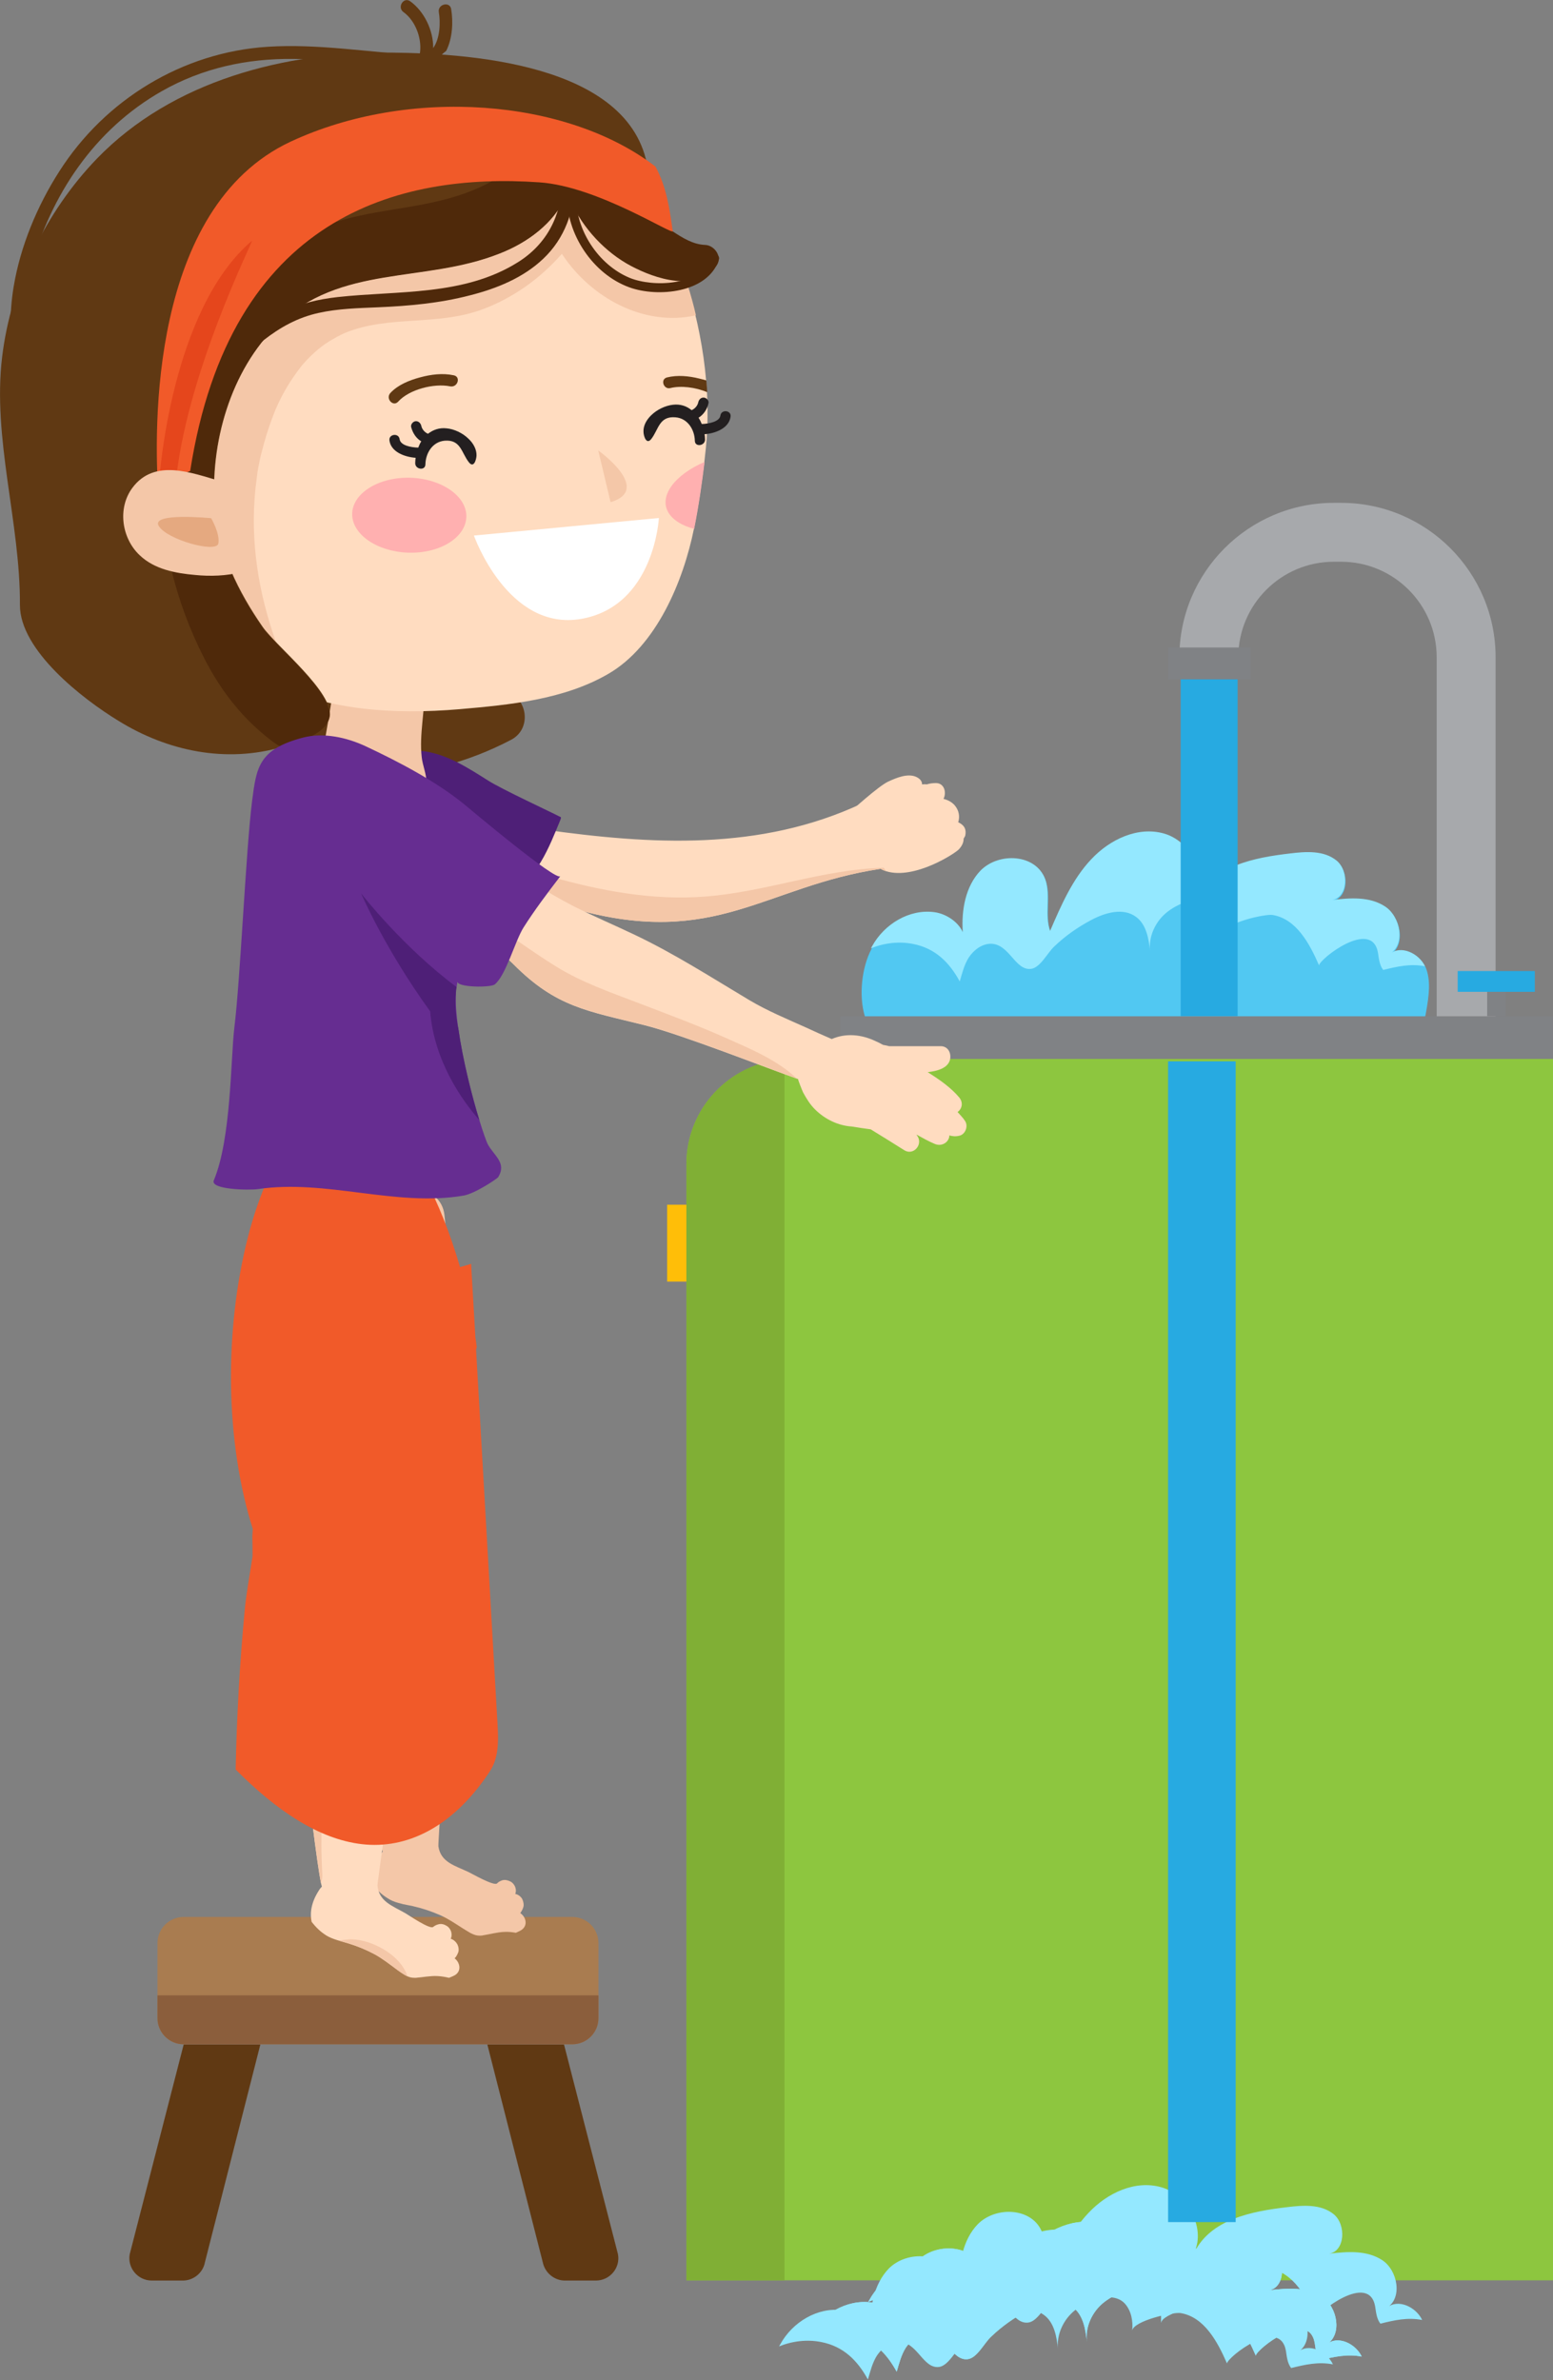 <svg width="71.7" height="109.91" viewBox="0 0 71.7 109.91" xmlns="http://www.w3.org/2000/svg" xmlns:xlink="http://www.w3.org/1999/xlink" xml:space="preserve" overflow="hidden"><rect x="0" y="0" width="71.7" height="109.91" fill="#808080" stroke="none"/><defs></defs><g><path d="M44.56 38.6C44.54 38.65 44.51 38.68 44.49 38.73 44.49 38.87 44.44 39.03 44.28 39.21 44.13 39.39 42.22 40.64 40.91 40.23 40.82 40.2 40.74 40.17 40.66 40.12 35.31 40.92 33.05 43.79 26.58 41.99 26.26 41.9 25.93 41.9 25.58 41.85 24.26 41.67 22.79 40.58 21.69 39.59 21.64 39.55 21.6 39.51 21.56 39.47 21.32 39.23 21.1 38.96 20.95 38.63 20.9 38.53 20.71 37.65 20.7 37.64 21.64 37.78 22.6 37.94 23.55 38.07 23.63 38.1 23.72 38.11 23.81 38.12 24.25 38.18 24.69 38.25 25.12 38.31 30.05 39 35.09 39.31 39.8 37.1 40.42 36.8 41.02 36.39 41.68 36.29 41.82 36.27 41.96 36.27 42.1 36.27 42.14 36.27 42.18 36.27 42.22 36.29 42.41 36.24 42.61 36.2 42.79 36.22 42.92 36.18 43.06 36.16 43.21 36.16 43.6 36.16 43.71 36.6 43.56 36.89 43.76 36.94 43.94 37.03 44.08 37.19 44.28 37.43 44.32 37.71 44.24 37.97 44.48 38.08 44.64 38.26 44.56 38.6Z" fill="#FFDCC0"/><path d="M40.91 40.23C40.82 40.2 40.74 40.17 40.66 40.12 35.31 40.92 33.05 43.79 26.58 41.99 26.26 41.9 25.93 41.9 25.58 41.85 24.26 41.67 22.79 40.58 21.69 39.59 21.64 39.55 21.6 39.51 21.56 39.47 21.63 39.4 21.73 39.35 21.89 39.34 22.85 39.27 24.47 40.21 25.42 40.48 27.74 41.14 30.15 41.59 32.56 41.4 35.34 41.19 38.01 40.14 40.8 40.07 40.84 40.13 40.88 40.18 40.91 40.23Z" fill="#F4C7A8"/><path d="M11.27 32.55C11.21 32.92 11.3 33.31 11.58 33.56 12.2 34.12 12.89 34.57 13.62 34.91 14.84 35.49 16.18 35.77 17.57 35.76 18.55 35.75 19.53 35.61 20.48 35.37 21.56 35.09 22.61 34.68 23.6 34.16 24.44 33.72 24.41 32.56 23.67 32.05 23.6 32 23.52 31.95 23.45 31.9 23.46 31.91 23.46 31.91 23.47 31.91 23.45 31.9 23.43 31.87 23.4 31.84 23.31 31.75 23.21 31.66 23.13 31.57 22.89 31.31 22.84 31.22 22.7 31 22.38 30.48 22.13 29.92 21.89 29.36 21.63 28.75 20.77 28.58 20.24 28.87 19.97 29.02 19.79 29.24 19.7 29.49 19.61 29.57 19.53 29.65 19.43 29.73 19.38 29.77 19.33 29.81 19.29 29.84 19.27 29.85 19.24 29.87 19.21 29.89 18.91 30.08 18.61 30.24 18.29 30.39 18.23 30.42 17.97 30.53 17.97 30.53 17.93 30.54 17.9 30.56 17.86 30.57 17.74 30.61 17.62 30.65 17.5 30.69 17.13 30.8 16.76 30.89 16.39 30.96 16.2 31 16.01 31.02 15.82 31.05 15.8 31.05 15.79 31.05 15.78 31.06 15.77 31.06 15.76 31.06 15.75 31.06 15.66 31.07 15.56 31.08 15.47 31.08 15.29 31.09 15.11 31.09 14.92 31.09 14.74 31.04 14.56 30.98 14.38 30.92 14.2 30.86 14.02 30.85 13.84 30.88 13.76 30.89 13.68 30.92 13.6 30.95 13.58 30.94 13.55 30.94 13.53 30.93 13.37 30.89 13.21 30.83 13.06 30.77 13.05 30.76 12.99 30.74 12.94 30.72 12.89 30.7 12.83 30.66 12.83 30.66 12.25 30.34 11.52 30.46 11.15 31.05 10.85 31.51 10.91 32.16 11.27 32.55Z" fill="#603913"/><path d="M22.53 36.04C21.61 35.46 20.68 34.85 19.59 34.69 18.92 34.6 18.72 35.44 19.13 35.8 19.02 35.84 18.92 35.89 18.83 35.95 18.21 36.38 18.84 37.26 19.47 37.02 19.4 37.36 19.65 37.76 20 37.82 20.05 38.15 20.32 38.43 20.69 38.35 20.71 38.71 21.05 39.03 21.43 38.95 21.52 39.2 21.8 39.38 22.1 39.36 22.15 39.48 22.24 39.58 22.35 39.65 22.29 39.81 22.24 39.97 22.2 40.15 22.14 40.43 22.33 40.68 22.57 40.79 22.63 41.17 23.06 41.46 23.45 41.28 24.78 40.67 25.36 39.1 25.88 37.84 25.89 37.81 25.9 37.78 25.9 37.74 25.45 37.5 23.15 36.44 22.53 36.04Z" fill="#4E1F77"/><path d="M65.85 46.68C65.81 46.92 65.76 47.19 65.59 47.35 65.37 47.55 65.06 47.54 64.78 47.51 59.61 47.12 54.42 47.05 49.25 47.28 46.64 47.41 44.03 47.83 41.43 47.9 40.26 47.93 40.23 47.96 39.92 46.9 39.65 45.97 39.78 44.69 40.23 43.83 40.25 43.79 40.26 43.77 40.28 43.74 40.85 42.7 42.01 42.01 43.15 42.16 43.69 42.23 44.26 42.6 44.47 43.09 44.4 42.05 44.6 40.96 45.29 40.24 46.14 39.38 47.84 39.47 48.27 40.63 48.54 41.38 48.22 42.28 48.5 43.03 49.01 41.85 49.53 40.64 50.4 39.72 51.27 38.79 52.56 38.19 53.76 38.53 54.95 38.87 55.83 40.37 55.29 41.54 56.05 40.01 57.94 39.64 59.58 39.45 60.31 39.36 61.14 39.3 61.73 39.78 62.31 40.26 62.25 41.49 61.51 41.6 62.35 41.5 63.26 41.43 63.97 41.9 64.68 42.37 64.91 43.64 64.19 44.09 64.69 43.66 65.52 44.04 65.81 44.65 65.81 44.66 65.82 44.66 65.82 44.67 66.07 45.26 65.97 46 65.85 46.68Z" fill="#51C8F2"/><path d="M65.79 44.62C65.11 44.49 64.51 44.63 63.86 44.79 63.69 44.57 63.66 44.27 63.62 44 63.34 42.38 60.9 44.3 60.9 44.58 60.46 43.57 59.85 42.43 58.75 42.25 58.39 42.2 56.57 42.61 56.52 43.07 56.57 42.63 56.48 42.14 56.18 41.81 55.62 41.21 54.46 41.67 53.92 42.09 53.35 42.52 53.01 43.25 53.1 43.95 53.04 43.36 52.93 42.69 52.45 42.34 51.86 41.9 51.02 42.14 50.37 42.49 49.75 42.82 49.18 43.22 48.68 43.7 48.37 43.98 48.03 44.69 47.6 44.74 46.86 44.83 46.6 43.57 45.73 43.58 45.32 43.59 44.96 43.87 44.73 44.21 44.52 44.54 44.42 44.94 44.31 45.32 43.83 44.44 43.18 43.79 42.16 43.59 41.51 43.46 40.83 43.54 40.21 43.79 40.23 43.75 40.24 43.73 40.26 43.7 40.83 42.66 41.99 41.97 43.13 42.12 43.67 42.19 44.24 42.56 44.45 43.05 44.38 42.01 44.58 40.92 45.27 40.2 46.12 39.34 47.82 39.43 48.25 40.59 48.52 41.34 48.2 42.24 48.48 42.99 48.99 41.81 49.51 40.6 50.38 39.68 51.25 38.75 52.54 38.15 53.74 38.49 54.93 38.83 55.81 40.33 55.27 41.5 56.03 39.97 57.92 39.6 59.56 39.41 60.29 39.32 61.12 39.26 61.71 39.74 62.29 40.22 62.23 41.45 61.49 41.56 62.33 41.46 63.24 41.39 63.95 41.86 64.66 42.33 64.89 43.6 64.17 44.05 64.67 43.63 65.5 44.01 65.79 44.62Z" fill="#94E8FF"/><path d="M71.7 48.89 71.7 105.3 31.69 105.3 31.69 53.76C31.69 51.19 33.69 49.09 36.22 48.92 36.34 48.9 36.45 48.9 36.56 48.9L71.7 48.9Z" fill="#8DC63F"/><rect x="38.8" y="46.93" width="32.89" height="1.96" fill="#808285"/><path d="M36.22 48.91 36.22 105.3 31.69 105.3 31.69 53.76C31.69 51.18 33.69 49.08 36.22 48.91Z" fill="#80AF35"/><path d="M69.05 46.93 66.33 46.93 66.33 30.35C66.33 27.92 64.35 25.94 61.92 25.94L61.58 25.94C59.15 25.94 57.17 27.92 57.17 30.35L54.45 30.35C54.45 26.42 57.65 23.22 61.58 23.22L61.92 23.22C65.85 23.22 69.05 26.42 69.05 30.35L69.05 46.93Z" fill="#A7A9AC"/><rect x="53.93" y="29.9" width="3.81" height="1.47" fill="#808285"/><rect x="54.51" y="31.37" width="2.63" height="15.55" fill="#27AAE1"/><path d="M27.63 89.73 27.63 93.19C27.63 93.86 27.09 94.4 26.42 94.4L8.48 94.4C7.81 94.4 7.27 93.86 7.27 93.19L7.27 89.73C7.27 89.06 7.81 88.52 8.48 88.52L26.42 88.52C27.09 88.52 27.63 89.06 27.63 89.73Z" fill="#A97C50"/><path d="M27.63 92.14 27.63 93.19C27.63 93.86 27.09 94.4 26.42 94.4L8.48 94.4C7.81 94.4 7.27 93.86 7.27 93.19L7.27 92.14 27.63 92.14Z" fill="#8B5E3C"/><path d="M8.44 105.31 7.01 105.31C6.36 105.31 5.87 104.72 5.99 104.09L8.48 94.41 12.02 94.41 9.46 104.47C9.37 104.95 8.94 105.31 8.44 105.31Z" fill="#603913"/><path d="M26.08 105.31 27.51 105.31C28.16 105.31 28.65 104.72 28.53 104.09L26.04 94.41 22.5 94.41 25.06 104.47C25.16 104.95 25.59 105.31 26.08 105.31Z" fill="#603913"/><rect x="68.66" y="45.35" width="0.85" height="1.57" fill="#808285"/><rect x="67.3" y="44.84" width="3.56" height="0.96" fill="#27AAE1"/><rect x="30.8" y="55.63" width="0.89" height="3.55" fill="#FFBE08"/><path d="M19.47 34.96C19.51 35.35 19.69 35.73 19.69 36.13 19.65 36.18 19.61 36.23 19.58 36.29 19.47 36.49 19.35 36.69 19.21 36.88 19.17 36.94 19.07 37.02 19.04 37.09 19.04 37.09 19.04 37.09 19.04 37.09 18.91 37.23 18.77 37.35 18.62 37.47 18.6 37.49 18.52 37.55 18.46 37.59 18.43 37.61 18.4 37.63 18.38 37.64 18.21 37.74 18.04 37.83 17.86 37.91 17.78 37.95 17.69 37.97 17.61 38.01 17.63 38 17.65 37.99 17.67 37.98 17.8 37.94 17.94 37.84 17.67 37.98 17.66 37.98 17.66 37.98 17.65 37.98 17.48 38.03 17.31 38.07 17.14 38.1 17.12 38.1 17.03 38.11 16.97 38.12 16.95 38.12 16.93 38.12 16.92 38.12 16.75 38.12 16.57 38.11 16.4 38.09 16.2 38.01 16.17 38.03 16.23 38.05 16.22 38.05 16.2 38.04 16.19 38.04 16.11 38.02 16.03 37.99 15.95 37.96 15.92 37.95 15.79 37.89 15.74 37.87 15.74 37.87 15.74 37.87 15.73 37.87 15.64 37.82 15.56 37.76 15.47 37.71 15.45 37.7 15.43 37.68 15.41 37.66 15.4 37.64 15.35 37.6 15.29 37.56 15.2 37.47 15.04 37.19 14.94 37.15 14.88 37.05 14.82 36.95 14.77 36.85 14.72 36.76 14.68 36.66 14.64 36.57 14.63 36.56 14.63 36.55 14.63 36.54 14.63 36.53 14.62 36.52 14.62 36.5 14.65 36.26 14.69 36.02 14.73 35.78 15 34.08 15.35 32.4 15.52 30.69 15.74 30.4 16.04 30.18 16.38 30.05 16.81 29.81 17.33 29.75 17.81 29.87 17.81 29.87 17.82 29.87 17.82 29.87 18.82 29.93 19.59 30.7 19.6 31.71 19.63 32.8 19.35 33.9 19.47 34.96Z" fill="#F4C7A8"/><g><path d="M0.63 13.24C0.94 11.37 1.72 9.5 2.74 7.91 4.85 4.6 8.43 2.41 12.36 2.16 14.7 2.01 17.03 2.42 19.37 2.55 19.52 1.85 19.2 0.97 18.63 0.56 18.32 0.34 18.63-0.16 18.94 0.06 19.58 0.52 20.01 1.4 20 2.22 20.32 1.77 20.34 1.03 20.26 0.56 20.2 0.19 20.77 0.05 20.83 0.42 20.93 1.02 20.89 1.78 20.6 2.35 20.52 2.41 20.45 2.47 20.38 2.54 20.18 2.73 19.96 2.99 19.78 3.27 19.71 3.25 19.65 3.21 19.61 3.15 19.57 3.15 19.54 3.15 19.51 3.14 17.52 3.05 15.54 2.74 13.54 2.72 11.4 2.7 9.35 3.14 7.47 4.21 4.37 5.97 2.35 8.99 1.42 12.39 0.7 15 1.24 17.69 1.78 20.28 1.86 20.65 1.29 20.79 1.21 20.42 0.72 18.06 0.23 15.65 0.63 13.24Z" fill="#603913"/><path d="M5.48 21.59C5.54 22.02 5.63 22.45 5.73 22.87 6.22 24.83 7.17 26.68 8.46 28.24 9.05 28.95 9.72 29.61 10.44 30.18 10.81 30.48 11.2 30.75 11.61 31.01 11.76 31.1 11.9 31.19 12.05 31.27 12.13 31.32 12.21 31.36 12.29 31.4 14.97 32.83 18.24 33 21.2 32.75 23.52 32.55 26.03 32.31 28.08 31.12 30.31 29.83 31.55 26.83 32.04 24.41 32.26 23.3 32.41 22.22 32.52 21.32 32.53 21.23 32.54 21.13 32.55 21.04 32.67 20.07 32.69 19.09 32.64 18.11 32.63 17.93 32.62 17.75 32.6 17.57 32.54 16.86 32.44 16.15 32.3 15.44 32.24 15.14 32.18 14.84 32.1 14.54 32.05 14.31 31.99 14.08 31.93 13.86 31.79 13.34 31.62 12.8 31.39 12.28 31.32 12.11 31.23 11.94 31.15 11.78 30.89 11.29 30.56 10.84 30.15 10.48 29.94 10.29 29.67 10.2 29.4 10.21 29.29 10.11 29.16 10.04 29.01 10.01 28.49 9.9 27.98 9.77 27.48 9.63 26.65 9.4 25.82 9.17 24.96 9.02 24.77 8.99 24.58 8.96 24.38 8.94 22.64 8.74 20.91 9.16 19.17 9.12 18.85 9.11 18.55 9.28 18.37 9.53 17.44 9.68 16.5 9.89 15.58 10.18 15.29 10.27 15 10.36 14.72 10.47 12.27 11.35 9.97 12.71 8.28 14.56 7.82 15.06 7.35 15.67 6.94 16.34 5.94 17.94 5.23 19.89 5.48 21.59Z" fill="#FFDCC0"/><path d="M10.44 30.18C10.81 30.48 11.2 30.75 11.61 31.01 11.76 31.1 11.9 31.19 12.05 31.27 12.13 31.32 12.21 31.36 12.29 31.4 12.74 31.15 13.08 30.58 12.9 30.08 12.04 27.82 11.59 25.48 11.75 23.08 11.78 22.65 11.83 22.22 11.89 21.8 11.89 21.79 11.89 21.79 11.89 21.78 11.91 21.67 11.93 21.56 11.95 21.46 11.99 21.24 12.04 21.02 12.1 20.81 12.21 20.37 12.34 19.94 12.49 19.52 12.56 19.33 12.63 19.13 12.71 18.94 12.74 18.88 12.76 18.82 12.79 18.76 12.79 18.75 12.88 18.57 12.88 18.56 13.07 18.17 13.29 17.78 13.54 17.42 13.65 17.26 13.77 17.09 13.89 16.94 13.91 16.91 13.95 16.86 13.97 16.84 14.03 16.77 14.09 16.71 14.15 16.64 14.32 16.46 14.5 16.29 14.69 16.13 14.73 16.09 14.99 15.9 15 15.89 15 15.89 15 15.89 15 15.89 15 15.89 15 15.89 15 15.89 15.3 15.69 15.69 15.47 15.96 15.36 17.96 14.55 20.17 15.06 22.26 14.29 23.67 13.77 24.95 12.86 25.94 11.72 27.27 13.75 29.73 15.1 32.13 14.56 32.08 14.33 32.02 14.1 31.96 13.88 31.82 13.36 31.65 12.82 31.42 12.3 31.39 12.31 31.35 12.31 31.32 12.32 31.31 12.32 31.3 12.32 31.29 12.32 31.12 12.32 30.95 12.33 30.78 12.31 30.71 12.3 30.64 12.3 30.57 12.29 30.56 12.29 30.54 12.28 30.53 12.28 30.25 12.21 29.97 12.13 29.7 12.01 29.68 12 29.66 11.99 29.63 11.97 29.56 11.93 29.49 11.9 29.43 11.86 29.3 11.78 29.17 11.7 29.04 11.61 28.96 11.55 28.88 11.5 28.81 11.44 28.81 11.44 28.81 11.44 28.8 11.43 28.79 11.42 28.78 11.42 28.77 11.4 28.65 11.29 28.54 11.19 28.43 11.08 28.32 10.97 28.22 10.85 28.12 10.73 28.11 10.72 28.06 10.65 28.03 10.62 28.01 10.58 27.96 10.52 27.95 10.5 27.78 10.23 27.63 9.95 27.5 9.66 27.5 9.65 27.49 9.64 27.49 9.63 27.49 9.62 27.48 9.61 27.48 9.6 27.46 9.53 27.43 9.46 27.41 9.38 27.37 9.23 27.34 9.09 27.31 8.94 27.21 8.44 26.7 8.06 26.2 8.04 25.64 8.02 25.25 8.39 25.04 8.87 25.02 8.92 25 8.97 24.97 9.02 24.78 9.37 24.43 9.88 24.18 10.16 23.99 10.36 23.8 10.56 23.59 10.74 23.41 10.9 23.09 11.16 22.97 11.25 21.97 11.96 21.03 12.29 19.81 12.43 19.62 12.45 19.31 12.47 19.02 12.5 18.74 12.52 18.46 12.54 18.18 12.56 17.61 12.61 17.04 12.66 16.48 12.77 15.39 12.98 14.38 13.43 13.49 14.09 12 15.19 11.01 16.82 10.35 18.52 8.91 22.23 9.14 26.46 10.44 30.18Z" fill="#F4C7A8"/><path d="M0.92 27.93C0.94 24.13-0.36 20.24 0.1 16.47 0.51 13.09 2.11 9.78 4.47 7.33 7.97 3.71 13.19 2.38 18.09 2.43 21.99 2.47 29.64 3.04 29.96 8.26 29.98 8.53 30.01 8.79 30.05 9.05 29.7 8.81 29.34 8.57 28.99 8.31 28.88 8.23 28.77 8.2 28.66 8.2 28.12 7.79 27.44 7.49 26.8 7.78 26.49 7.92 26.29 8.2 26.26 8.54 26.24 8.77 26.31 9 26.3 9.22 26.24 9.17 26.18 9.13 26.12 9.09 25.55 10.3 24.39 11.18 23.08 11.69 19.57 13.08 15.76 12.16 12.82 14.99 10.64 17.09 9.68 20.5 9.92 23.47 10.08 25.46 11.01 27.34 12.13 28.95 12.74 29.83 15.45 32 15.22 33.11 15.09 33.76 14.23 34.07 13.69 34.27 13.47 34.35 13.25 34.43 13.03 34.49 10.44 35.25 7.73 34.69 5.46 33.28 3.82 32.28 0.91 30.03 0.92 27.93Z" fill="#603913"/><path d="M8.2 19.98C8.95 18.5 9.83 17.08 11.04 15.92 11.64 15.35 12.32 14.8 13.06 14.42 13.84 14.01 14.7 13.82 15.57 13.72 18.37 13.41 21.41 13.68 23.91 12.11 25.24 11.28 25.93 9.95 25.95 8.39 25.96 8.01 26.54 8.03 26.54 8.41 26.52 9.74 26.07 11.01 25.09 11.94 24.16 12.83 22.92 13.33 21.69 13.64 20.31 14 18.88 14.13 17.45 14.19 16.53 14.23 15.61 14.25 14.71 14.45 13.75 14.66 12.94 15.11 12.17 15.71 10.63 16.92 9.58 18.55 8.7 20.28 8.53 20.63 8.03 20.31 8.2 19.98Z" fill="#4F290A"/><path d="M10.59 13.37C11.78 11.96 13.39 11.01 15.11 10.38 17.08 9.67 19.11 9.68 21.1 9.05 22.09 8.74 23.04 8.27 23.83 7.6 24.64 6.92 25.19 5.76 26.43 6.53 27.96 7.48 29.4 8.68 30.57 10.07 30.62 10.2 30.67 10.33 30.72 10.47 30.83 10.54 30.94 10.61 31.05 10.68 31.51 10.98 31.99 11.29 32.56 11.31 33 11.33 33.38 11.88 33.07 12.28 32.13 13.5 30.26 12.88 29.13 12.28 27.96 11.66 26.91 10.55 26.35 9.29 26.26 9.23 26.18 9.17 26.1 9.11 25.53 10.32 24.37 11.2 23.06 11.71 19.55 13.1 15.74 12.18 12.8 15.01 10.62 17.11 9.66 20.52 9.9 23.49 10.06 25.48 10.99 27.36 12.11 28.97 12.72 29.85 15.43 32.02 15.2 33.13 15.07 33.78 14.21 34.09 13.67 34.29 13.45 34.37 13.23 34.45 13.01 34.51 12.88 34.44 12.76 34.37 12.64 34.28 12.54 34.21 12.44 34.13 12.34 34.05 12.3 34.02 12.26 33.99 12.23 33.96 11.04 32.99 10.13 31.77 9.43 30.4 8.08 27.76 7.34 24.75 7.43 21.78 7.54 18.69 8.59 15.74 10.59 13.37Z" fill="#4F290A"/><path d="M13.42 6.54C18.89 3.99 26.17 4.54 30.26 7.69 30.77 8.62 30.91 9.62 31.06 10.67 31.1 10.9 27.6 8.6 24.9 8.42 18.43 7.97 10.62 9.95 8.78 21.75 7.83 22.08 7.45 22.48 7.31 22.83 7.11 19.86 6.89 9.59 13.42 6.54Z" fill="#F15A29"/><path d="M11.63 11.12C11.76 11 8.5 17.4 8.09 22.56 7.68 27.72 7.36 22.11 7.36 22.11 7.36 22.11 7.88 14.31 11.63 11.12Z" fill="#E5461C"/><path d="M7.31 22.83C7.14 23.28 7.38 23.65 7.38 23.65 7.38 23.65 7.35 23.35 7.31 22.83Z" fill="#F15A29"/><path d="M6.11 22.53C7.13 21.15 8.86 21.84 10.18 22.22 10.27 22.25 10.36 22.28 10.45 22.32 10.35 23.23 10.49 24.17 10.72 25.05 10.84 25.51 10.98 25.97 11.16 26.41 10.48 26.6 9.69 26.62 9 26.55 8.1 26.47 7.13 26.29 6.45 25.64 5.61 24.85 5.42 23.46 6.11 22.53Z" fill="#F4C7A8"/><path d="M9.75 23.93C9.75 23.93 6.94 23.65 7.33 24.29 7.72 24.93 9.99 25.55 10.08 25.1 10.17 24.65 9.75 23.93 9.75 23.93Z" fill="#E5A980"/><path d="M16.26 23.71C16.23 24.66 17.39 25.47 18.84 25.52 20.3 25.57 21.5 24.83 21.53 23.87 21.56 22.92 20.4 22.11 18.95 22.06 17.5 22.02 16.29 22.76 16.26 23.71Z" fill="#FFB0B0"/><path d="M30.86 23.67C31.07 24.02 31.5 24.28 32.05 24.42 32.27 23.31 32.42 22.23 32.53 21.33 31.14 21.93 30.41 22.91 30.86 23.67Z" fill="#FFB0B0"/><path d="M30.95 17.92C31.43 17.8 32.11 17.88 32.65 18.11 32.64 17.93 32.63 17.75 32.61 17.57 32.5 17.53 32.39 17.51 32.28 17.48 31.8 17.36 31.27 17.31 30.79 17.43 30.47 17.52 30.64 18 30.95 17.92Z" fill="#603913"/><path d="M27.62 20.8C27.62 20.8 30.15 22.6 28.19 23.19L27.62 20.8Z" fill="#F4C7A8"/><path d="M30.42 23.92 21.88 24.73C21.88 24.73 23.44 29.16 26.83 28.58 30.21 27.99 30.42 23.92 30.42 23.92Z" fill="#FFFFFF"/><path d="M26.6 9.04C26.56 10.6 27.62 12.23 29.07 12.83 30.14 13.27 32.36 13.22 32.79 11.87 32.87 11.61 33.27 11.74 33.19 11.99 32.69 13.54 30.35 13.74 29.06 13.27 27.37 12.66 26.14 10.8 26.18 9.02 26.19 8.76 26.61 8.77 26.6 9.04Z" fill="#4F290A"/><path d="M20.95 17.33C20.43 17.22 19.89 17.29 19.38 17.43 18.9 17.56 18.37 17.77 18.02 18.15 17.79 18.41 18.15 18.8 18.38 18.55 18.89 17.98 20.04 17.69 20.78 17.84 21.13 17.91 21.29 17.4 20.95 17.33Z" fill="#603913"/><path d="M30.05 19.19C30.33 18.91 30.72 18.73 31.07 18.69 31.41 18.65 31.7 18.75 31.93 18.94 32.08 18.88 32.21 18.73 32.24 18.57 32.27 18.45 32.36 18.35 32.5 18.36 32.62 18.37 32.74 18.5 32.71 18.62 32.65 18.9 32.48 19.15 32.25 19.29 32.31 19.38 32.36 19.48 32.4 19.58 32.74 19.57 33.22 19.47 33.26 19.19 33.3 18.89 33.77 18.94 33.73 19.24 33.66 19.76 33.06 20.01 32.53 20.05 32.54 20.13 32.55 20.21 32.55 20.29 32.56 20.59 32.09 20.66 32.08 20.36 32.07 19.83 31.74 19.31 31.18 19.27 30.43 19.21 30.41 19.83 30.07 20.27 29.85 20.55 29.72 20.16 29.71 19.96 29.69 19.68 29.83 19.41 30.05 19.19Z" fill="#231F20"/><path d="M21.64 20.27C21.36 19.99 20.96 19.81 20.62 19.78 20.28 19.74 19.99 19.85 19.76 20.03 19.61 19.97 19.48 19.82 19.45 19.66 19.42 19.54 19.32 19.44 19.19 19.45 19.07 19.46 18.96 19.59 18.98 19.71 19.05 19.99 19.21 20.24 19.45 20.38 19.39 20.47 19.35 20.57 19.31 20.67 18.97 20.66 18.49 20.57 18.45 20.28 18.41 19.98 17.94 20.04 17.98 20.34 18.05 20.86 18.66 21.1 19.19 21.14 19.18 21.22 19.17 21.3 19.17 21.38 19.16 21.68 19.63 21.75 19.64 21.45 19.65 20.92 19.97 20.4 20.53 20.35 21.28 20.29 21.3 20.91 21.65 21.35 21.87 21.63 21.99 21.24 22 21.04 22.01 20.76 21.86 20.48 21.64 20.27Z" fill="#231F20"/></g><path d="M17.31 87.16C17.51 87.38 17.75 87.58 17.99 87.71 17.99 87.71 18 87.72 18 87.72 18.17 87.81 18.36 87.87 18.54 87.91 18.56 87.92 18.59 87.92 18.61 87.93 18.76 87.96 18.91 87.99 19.06 88.02 19.5 88.12 19.92 88.26 20.33 88.44 20.69 88.6 21.01 88.82 21.34 89.03 21.43 89.08 21.51 89.14 21.6 89.19 21.71 89.26 21.81 89.31 21.9 89.34L21.9 89.34C22.01 89.38 22.12 89.39 22.23 89.38 22.25 89.38 22.27 89.38 22.29 89.37 22.56 89.33 22.96 89.22 23.29 89.21 23.47 89.2 23.64 89.22 23.82 89.25 23.88 89.22 23.95 89.19 24.01 89.16 24.4 88.96 24.3 88.53 24.02 88.34 24.08 88.26 24.13 88.17 24.16 88.07 24.2 87.96 24.16 87.79 24.11 87.69 24.05 87.58 23.92 87.48 23.8 87.46 23.8 87.46 23.79 87.46 23.79 87.46 23.82 87.37 23.83 87.28 23.8 87.18 23.77 87.06 23.67 86.93 23.56 86.88 23.44 86.82 23.3 86.79 23.18 86.83 23.1 86.86 23.01 86.9 22.95 86.97 22.81 87.11 21.77 86.51 21.62 86.44 21.01 86.15 20.35 86 20.24 85.26 20.22 85.12 20.55 80.55 20.56 79.82 20.61 77.41 20.55 74.96 21.04 72.61 21.13 71.88 21.23 71.14 21.28 70.41 21.29 70.25 21.3 70.08 21.31 69.92 21.31 69.84 21.31 69.75 21.31 69.67 21.3 69.22 21.28 68.76 21.22 68.31 21.21 68.22 21.2 68.13 21.19 68.03 21.67 64.1 20.91 60.02 20.52 56.11 20.45 55.41 19.88 54.94 19.25 54.97 19.22 54.97 19.2 54.98 19.18 54.98 18.97 54.92 18.73 54.92 18.49 55.01 18.13 55.14 17.85 55.54 17.77 55.97 17.6 55.7 17.41 55.44 17.19 55.2 16.75 54.71 15.9 54.86 15.54 55.38 15.53 55.37 15.52 55.35 15.51 55.33 14.94 54.51 13.53 54.71 13.44 55.83 13.32 57.32 13.4 58.78 13.58 60.21 14.18 64.87 15.96 69.32 16.13 73.99 16.2 75.9 16.22 77.82 16.48 79.65 16.66 80.9 17.38 84.52 17.62 85.35 17.64 85.42 17.66 85.48 17.67 85.5 17.62 85.56 17.58 85.62 17.54 85.69 17.24 86.22 17.17 86.73 17.31 87.16Z" fill="#F4C7A8"/><path d="M16.26 71.47C16.47 73.37 16.63 75.29 17.02 77.08 17.29 78.32 18.27 81.87 18.58 82.68 18.61 82.54 18.61 82.39 18.58 82.24 18.21 80.48 18.09 78.7 17.87 76.93 17.68 75.38 17.41 73.83 17.26 72.27 17.12 70.76 17.02 69.27 16.69 67.79 16.36 66.28 16.1 64.75 15.66 63.26 15.22 61.76 14.55 60.41 14.32 58.9 14.22 58.2 13.53 57.79 12.86 57.87 12.8 57.88 12.75 57.89 12.7 57.9 13.66 62.51 15.76 66.82 16.26 71.47Z" fill="#F4C7A8"/><path d="M14.39 88.75C14.58 88.99 14.79 89.2 15.03 89.35 15.03 89.35 15.04 89.36 15.04 89.36 15.2 89.46 15.38 89.53 15.57 89.59 15.59 89.6 15.62 89.6 15.64 89.61 15.79 89.66 15.93 89.69 16.08 89.74 16.51 89.87 16.92 90.04 17.31 90.25 17.65 90.44 17.96 90.68 18.27 90.91 18.35 90.97 18.43 91.03 18.52 91.09 18.62 91.16 18.72 91.22 18.81 91.26 18.81 91.26 18.81 91.26 18.81 91.26 18.92 91.31 19.02 91.33 19.14 91.33 19.16 91.33 19.18 91.33 19.2 91.33 19.48 91.31 19.88 91.23 20.21 91.25 20.39 91.26 20.56 91.29 20.73 91.33 20.8 91.3 20.86 91.28 20.92 91.25 21.33 91.08 21.26 90.64 20.99 90.43 21.06 90.36 21.11 90.27 21.15 90.17 21.2 90.06 21.17 89.89 21.12 89.79 21.06 89.68 20.95 89.57 20.82 89.53 20.82 89.53 20.81 89.53 20.81 89.53 20.85 89.44 20.86 89.35 20.84 89.25 20.82 89.13 20.73 88.99 20.62 88.93 20.51 88.86 20.37 88.82 20.24 88.86 20.16 88.88 20.07 88.92 20 88.98 19.85 89.11 18.86 88.43 18.72 88.35 18.13 88.01 17.49 87.81 17.43 87.07 17.42 86.93 18.08 82.39 18.15 81.67 18.38 79.27 18.49 76.83 19.15 74.51 19.3 73.79 19.44 73.06 19.55 72.33 19.57 72.17 19.59 72 19.61 71.84 19.61 71.76 19.62 71.67 19.63 71.59 19.66 71.14 19.66 70.68 19.64 70.23 19.64 70.14 19.63 70.04 19.63 69.95 20.4 66.07 19.94 61.94 19.84 58.01 19.82 57.3 19.28 56.79 18.66 56.78 18.63 56.78 18.61 56.78 18.59 56.78 18.38 56.7 18.15 56.69 17.9 56.76 17.53 56.86 17.22 57.24 17.11 57.66 16.96 57.38 16.79 57.1 16.59 56.85 16.18 56.33 15.33 56.42 14.93 56.91 14.92 56.89 14.91 56.88 14.9 56.86 14.4 56 12.97 56.1 12.8 57.21 12.57 58.69 12.54 60.14 12.62 61.59 12.88 66.28 14.33 70.85 14.16 75.52 14.09 77.43 13.97 79.35 14.1 81.19 14.19 82.45 14.64 86.11 14.82 86.96 14.84 87.04 14.85 87.09 14.86 87.12 14.81 87.17 14.76 87.23 14.72 87.3 14.39 87.81 14.29 88.31 14.39 88.75Z" fill="#FFDCC0"/><path d="M14.16 75.51C14.09 77.42 13.97 79.34 14.1 81.18 14.19 82.44 14.64 86.1 14.82 86.95 14.87 86.81 14.89 86.67 14.88 86.52 14.77 84.73 14.91 82.95 14.95 81.16 14.99 79.59 14.95 78.03 15.03 76.46 15.11 74.95 15.23 73.46 15.12 71.94 15.01 70.4 14.98 68.84 14.76 67.31 14.55 65.77 14.07 64.33 14.07 62.81 14.07 62.1 13.45 61.59 12.78 61.58 12.72 61.58 12.67 61.58 12.62 61.59 12.89 66.27 14.34 70.83 14.16 75.51Z" fill="#F4C7A8"/><path d="M15.64 89.61C15.79 89.66 15.93 89.69 16.08 89.74 16.51 89.87 16.92 90.04 17.31 90.25 17.65 90.44 17.96 90.68 18.27 90.91 18.35 90.97 18.43 91.03 18.52 91.09 18.62 91.16 18.72 91.22 18.81 91.26 18.79 91.19 18.76 91.12 18.73 91.05 18.52 90.62 18.14 90.27 17.72 90.02 17.26 89.75 16.74 89.56 16.2 89.55 16.01 89.56 15.83 89.58 15.64 89.61Z" fill="#F4C7A8"/><path d="M44.56 51.77C44.46 51.61 44.33 51.49 44.21 51.35 44.41 51.21 44.49 50.92 44.28 50.67 43.89 50.21 43.37 49.85 42.83 49.51 43.35 49.45 43.81 49.29 43.87 48.88 43.91 48.59 43.75 48.31 43.43 48.31 42.64 48.31 41.84 48.31 41.05 48.31 41.01 48.3 40.97 48.29 40.93 48.28 40.88 48.27 40.82 48.26 40.77 48.25 40.66 48.19 40.55 48.13 40.43 48.08 39.76 47.76 39.05 47.7 38.4 47.98 38.01 47.81 37.62 47.64 37.24 47.46 36.35 47.06 35.43 46.68 34.59 46.18 32.85 45.14 31.14 44.04 29.31 43.17 28.37 42.72 27.42 42.32 26.49 41.85 24.03 40.6 21.6 38.5 18.8 38.14 18.28 38.07 17.74 38.25 17.34 38.56 16.65 39.1 16.37 40.04 17.32 40.84 17.6 41.07 17.89 41.28 18.19 41.47 19.99 42.57 22.19 43.01 23.72 44.54 25.69 46.52 27.12 46.68 29.79 47.35 31.52 47.79 35.5 49.36 36.79 49.81 36.81 49.82 36.83 49.82 36.85 49.83 36.82 49.82 37.05 50.39 37.08 50.45 37.24 50.74 37.4 51.01 37.65 51.25 38.1 51.69 38.7 51.98 39.33 52.02 39.62 52.07 39.91 52.11 40.2 52.15 40.72 52.47 41.24 52.79 41.76 53.12 42.16 53.36 42.59 52.89 42.38 52.5 42.36 52.46 42.33 52.43 42.31 52.39 42.59 52.54 42.86 52.7 43.15 52.82 43.49 52.97 43.83 52.73 43.83 52.43 43.97 52.47 44.12 52.49 44.31 52.44 44.57 52.37 44.71 52.01 44.56 51.77Z" fill="#FFDCC0"/><path d="M22.97 79.6C22.64 73.85 22.31 68.09 21.98 62.33 21.99 62.29 22 62.25 22.01 62.21 22.01 62.18 22.01 62.16 22 62.13 21.99 62.01 21.97 61.89 21.95 61.77 21.88 60.63 21.82 59.5 21.75 58.36 21.58 58.42 21.41 58.46 21.24 58.51 20.8 57 20.22 55.52 19.57 54.33 20.27 53.87 20.63 52.09 20.52 50.62 20.38 48.82 19.54 47.93 18.77 48.15 18.05 48.36 17.33 48.6 16.62 49.02 14.64 50.2 12.47 53.12 11.45 57.11 10.34 61.45 10.4 66.59 11.67 70.6 11.66 70.72 11.66 70.84 11.65 70.96 11.66 71.25 11.66 71.57 11.66 71.87 11.51 72.82 11.35 73.74 11.3 74.33 11.07 76.76 10.93 79.23 10.88 81.71 12.72 83.57 14.7 84.93 16.72 85.16 18.75 85.39 20.84 84.41 22.52 81.94 22.67 81.72 22.82 81.48 22.9 81.13 23.02 80.67 23 80.11 22.97 79.6Z" fill="#F15A29"/><path d="M18.18 41.46C19.98 42.56 22.18 43 23.71 44.53 25.68 46.51 27.11 46.67 29.78 47.34 31.51 47.78 35.49 49.35 36.78 49.8 35.88 48.94 34.61 48.42 33.49 47.92 32.19 47.34 30.84 46.84 29.51 46.33 28.18 45.82 26.86 45.37 25.64 44.61 24.45 43.87 23.33 43.02 22.14 42.29 21.66 42 21.17 41.74 20.62 41.63 20.38 41.59 20.14 41.56 19.9 41.5 19.88 41.49 19.85 41.49 19.83 41.48 19.45 40.9 18.58 40.98 18.18 41.46Z" fill="#F4C7A8"/><path d="M16.56 36.02C16.54 36.01 16.52 36 16.51 36 16.53 36 16.56 36.01 16.57 36.02 16.57 36.02 16.56 36.02 16.56 36.02Z" fill="#8DC63F"/><path d="M21.08 45.58C21.06 45.67 21.05 45.75 21.05 45.84 21.02 46.28 21.07 46.85 21.15 47.45 21.16 47.46 21.16 47.48 21.16 47.49 21.36 48.93 21.79 50.62 22.13 51.72 22.3 52.28 22.45 52.69 22.51 52.82 22.8 53.37 23.41 53.69 23 54.36 22.95 54.43 21.93 55.12 21.4 55.21 18.27 55.74 15.05 54.44 11.91 54.91 11.47 54.97 9.7 54.93 9.87 54.51 10.68 52.59 10.65 48.84 10.82 47.45 11.1 45.18 11.35 39.27 11.64 36.98 11.84 35.43 11.94 34.6 13.99 34.06 14.94 33.81 16.02 34.06 16.86 34.45 18.4 35.17 20.13 36.08 21.42 37.13 21.78 37.43 25.68 40.71 25.87 40.46 25.28 41.23 24.69 42.01 24.17 42.83 23.78 43.45 23.36 45.04 22.84 45.46 22.64 45.61 21.12 45.6 21.12 45.33 21.11 45.43 21.09 45.51 21.08 45.58Z" fill="#662D91"/><path d="M22.13 51.72C21.32 50.8 20.04 48.98 19.86 46.7 17.77 43.81 16.71 41.34 16.67 41.25 16.72 41.32 18.62 43.75 21.08 45.58 21.06 45.67 21.05 45.75 21.05 45.84 21 46.37 21.04 46.92 21.15 47.45 21.16 47.46 21.16 47.48 21.16 47.49 21.36 48.93 21.79 50.63 22.13 51.72Z" fill="#4E1F77"/><path d="M42.35 35.9C41.94 35.67 41.36 35.93 41.01 36.09 40.57 36.29 39.3 37.44 39 37.72 38.78 37.92 39.96 37.21 40.27 37.22L40.27 37.22C39.95 37.53 40.73 37.81 41.05 37.51 41.38 37.2 41.91 37.03 42.27 36.75 42.54 36.52 42.75 36.12 42.35 35.9Z" fill="#FFDCC0"/><path d="M65.66 107.13C64.98 107 64.38 107.14 63.73 107.3 63.56 107.08 63.53 106.78 63.49 106.51 63.21 104.89 60.77 106.81 60.77 107.09 60.33 106.08 59.72 104.94 58.62 104.76 58.26 104.71 56.44 105.12 56.39 105.58 56.44 105.14 56.35 104.65 56.05 104.32 55.49 103.72 54.33 104.18 53.79 104.6 53.22 105.03 52.88 105.76 52.97 106.46 52.91 105.87 52.8 105.2 52.32 104.85 51.73 104.41 50.89 104.65 50.24 105 49.62 105.33 49.05 105.73 48.55 106.21 48.24 106.49 47.9 107.2 47.47 107.25 46.73 107.34 46.47 106.08 45.6 106.09 45.19 106.1 44.83 106.38 44.6 106.72 44.39 107.05 44.29 107.45 44.18 107.83 43.7 106.95 43.05 106.3 42.03 106.1 41.38 105.97 40.7 106.05 40.08 106.3 40.1 106.26 40.11 106.24 40.13 106.21 40.7 105.17 41.86 104.48 43 104.63 43.54 104.7 44.11 105.07 44.32 105.56 44.25 104.52 44.45 103.43 45.14 102.71 45.99 101.85 47.69 101.94 48.12 103.1 48.39 103.85 48.07 104.75 48.35 105.5 48.86 104.32 49.38 103.11 50.25 102.19 51.12 101.26 52.41 100.66 53.61 101 54.8 101.33 55.68 102.84 55.14 104.01 55.9 102.48 57.79 102.11 59.43 101.92 60.16 101.83 60.99 101.77 61.58 102.25 62.16 102.73 62.1 103.96 61.36 104.07 62.2 103.97 63.11 103.9 63.82 104.37 64.53 104.84 64.76 106.11 64.04 106.56 64.54 106.14 65.37 106.52 65.66 107.13Z" fill="#94E8FF"/><path d="M62.87 108.82C62.19 108.69 61.59 108.83 60.94 108.99 60.77 108.77 60.74 108.47 60.7 108.2 60.42 106.58 57.98 108.5 57.98 108.78 57.54 107.77 56.93 106.63 55.83 106.45 55.47 106.4 53.65 106.81 53.6 107.27 53.65 106.83 53.56 106.34 53.26 106.01 52.7 105.41 51.54 105.87 51 106.29 50.43 106.72 50.09 107.45 50.18 108.15 50.12 107.56 50.01 106.89 49.53 106.54 48.94 106.1 48.1 106.34 47.45 106.69 46.83 107.02 46.26 107.42 45.76 107.9 45.45 108.18 45.11 108.89 44.68 108.94 43.94 109.03 43.68 107.77 42.82 107.78 42.41 107.79 42.05 108.07 41.82 108.41 41.61 108.74 41.51 109.14 41.4 109.52 40.92 108.64 40.27 107.99 39.25 107.79 38.6 107.66 37.92 107.74 37.3 107.99 37.32 107.95 37.33 107.93 37.35 107.9 37.92 106.86 39.08 106.17 40.22 106.32 40.76 106.39 41.33 106.76 41.54 107.25 41.47 106.21 41.67 105.12 42.36 104.4 43.21 103.54 44.91 103.63 45.34 104.79 45.61 105.54 45.29 106.44 45.57 107.19 46.08 106.01 46.6 104.8 47.47 103.88 48.34 102.95 49.63 102.35 50.83 102.69 52.02 103.03 52.9 104.53 52.36 105.7 53.12 104.17 55.01 103.8 56.65 103.61 57.38 103.52 58.21 103.46 58.8 103.94 59.38 104.42 59.32 105.65 58.58 105.76 59.42 105.66 60.33 105.59 61.04 106.06 61.75 106.53 61.98 107.8 61.26 108.25 61.75 107.83 62.58 108.21 62.87 108.82Z" fill="#94E8FF"/><rect x="53.93" y="49.01" width="3.12" height="53.6" fill="#27AAE1"/><path d="M62.87 108.82C62.19 108.69 61.59 108.83 60.94 108.99 60.77 108.77 60.74 108.47 60.7 108.2 60.42 106.58 57.98 108.5 57.98 108.78 57.54 107.77 56.93 106.63 55.83 106.45 55.47 106.4 53.65 106.81 53.6 107.27 53.65 106.83 53.56 106.34 53.26 106.01 52.7 105.41 51.54 105.87 51 106.29 50.43 106.72 50.09 107.45 50.18 108.15 50.12 107.56 50.01 106.89 49.53 106.54 48.94 106.1 48.1 106.34 47.45 106.69 46.83 107.02 46.26 107.42 45.76 107.9 45.45 108.18 45.11 108.89 44.68 108.94 43.94 109.03 43.68 107.77 42.82 107.78 42.41 107.79 42.05 108.07 41.82 108.41 41.61 108.74 41.51 109.14 41.4 109.52 40.92 108.64 40.27 107.99 39.25 107.79 38.6 107.66 37.92 107.74 37.3 107.99 37.32 107.95 37.33 107.93 37.35 107.9 37.92 106.86 39.08 106.17 40.22 106.32 40.76 106.39 41.33 106.76 41.54 107.25 41.47 106.21 41.67 105.12 42.36 104.4 43.21 103.54 44.91 103.63 45.34 104.79 45.61 105.54 45.29 106.44 45.57 107.19 46.08 106.01 46.6 104.8 47.47 103.88 48.34 102.95 49.63 102.35 50.83 102.69 52.02 103.03 52.9 104.53 52.36 105.7 53.12 104.17 55.01 103.8 56.65 103.61 57.38 103.52 58.21 103.46 58.8 103.94 59.38 104.42 59.32 105.65 58.58 105.76 59.42 105.66 60.33 105.59 61.04 106.06 61.75 106.53 61.98 107.8 61.26 108.25 61.75 107.83 62.58 108.21 62.87 108.82Z" fill="#94E8FF"/><path d="M61.54 109.18C60.86 109.05 60.26 109.19 59.61 109.35 59.44 109.13 59.41 108.83 59.37 108.56 59.09 106.94 56.65 108.86 56.65 109.14 56.21 108.13 55.6 106.99 54.5 106.81 54.14 106.76 52.32 107.17 52.27 107.63 52.32 107.19 52.23 106.7 51.93 106.37 51.37 105.77 50.21 106.23 49.67 106.65 49.1 107.08 48.76 107.81 48.85 108.51 48.79 107.92 48.68 107.25 48.2 106.9 47.61 106.46 46.77 106.7 46.12 107.05 45.5 107.38 44.93 107.78 44.43 108.26 44.12 108.54 43.78 109.25 43.35 109.3 42.61 109.39 42.35 108.13 41.49 108.14 41.08 108.15 40.72 108.43 40.49 108.77 40.28 109.1 40.18 109.5 40.07 109.88 39.59 109 38.94 108.35 37.92 108.15 37.27 108.02 36.59 108.1 35.97 108.35 35.99 108.31 36 108.29 36.02 108.26 36.59 107.22 37.75 106.53 38.89 106.68 39.43 106.75 40 107.12 40.21 107.61 40.14 106.57 40.34 105.48 41.03 104.76 41.88 103.9 43.58 103.99 44.01 105.15 44.28 105.9 43.96 106.8 44.24 107.55 44.75 106.37 45.27 105.16 46.14 104.24 47.01 103.31 48.3 102.71 49.5 103.05 50.69 103.39 51.57 104.89 51.03 106.06 51.79 104.53 53.68 104.16 55.32 103.97 56.05 103.88 56.88 103.82 57.47 104.3 58.05 104.78 57.99 106.01 57.25 106.12 58.09 106.02 59 105.95 59.71 106.42 60.42 106.89 60.65 108.16 59.93 108.61 60.41 108.18 61.25 108.56 61.54 109.18Z" fill="#94E8FF"/></g></svg>